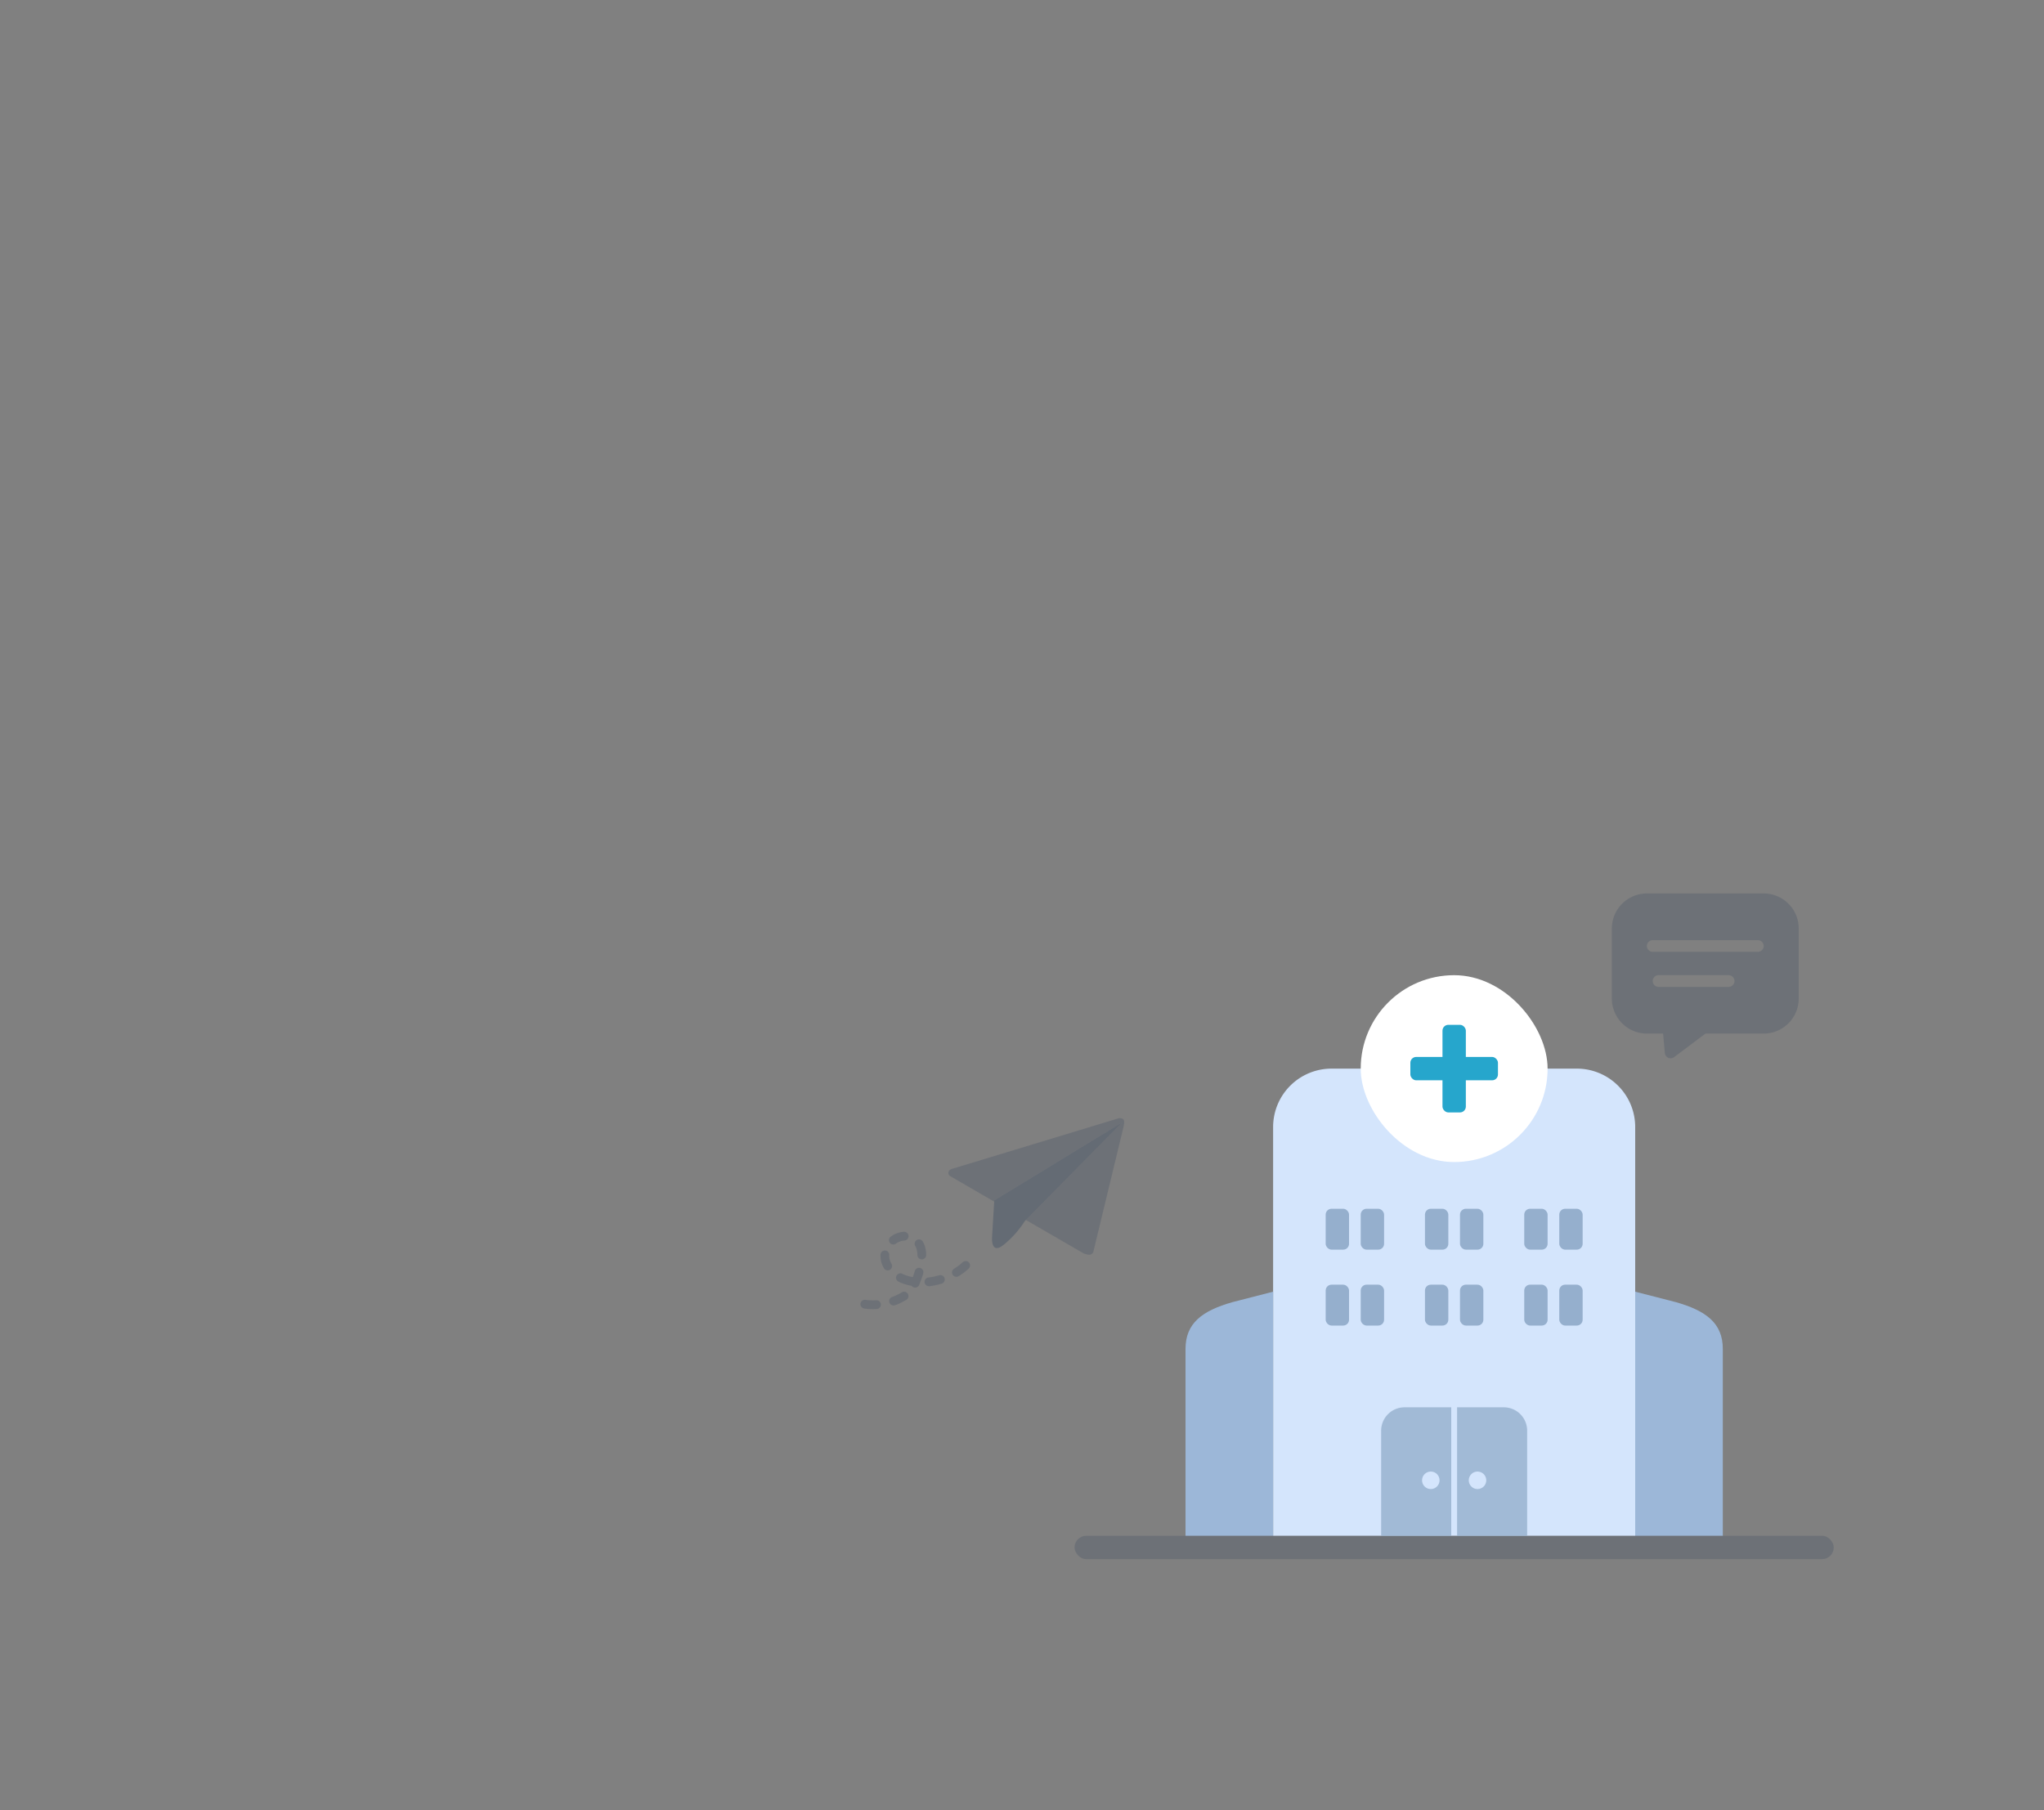 <svg xmlns="http://www.w3.org/2000/svg" width="350" height="310" viewBox="0 0 350 310">
    <rect x="0" y="0" width="350" height="310" fill="#808080" stroke="none"/>
    <defs>
        <filter id="v0dk1jrlea" x="0" y="0" width="350" height="310" filterUnits="userSpaceOnUse">
            <feOffset dy="2"/>
            <feGaussianBlur stdDeviation="5" result="blur"/>
            <feFlood flood-opacity=".051"/>
            <feComposite operator="in" in2="blur"/>
            <feComposite in="SourceGraphic"/>
        </filter>
    </defs>
    <g transform="translate(-987 -371)">
        <g data-name="그룹 21448">
            <g data-name="그룹 21446">
                <path data-name="빼기 345" d="M9735.145 9236.4a.8.8 0 0 1-.147-.013l-.052-.009a2.631 2.631 0 0 1-.853-.292l-9.727-5.634 16.389-16.635-21.795 13.309-.012.188-7.553-4.375a.622.622 0 0 1-.237-.8c.107-.295.522-.437.761-.5h.015l28.261-8.581a1.176 1.176 0 0 1 .276-.034.783.783 0 0 1 .655.291 1.2 1.2 0 0 1 .034.755l-.006.043c-.01.077-.021.157-.028.238l-5.225 21.639a.768.768 0 0 1-.756.41z" transform="translate(-8561.704 -8650.536)" style="opacity:.2;fill:#243b57"/>
                <path data-name="패스 17351" d="m9355.24 2125.757-21.8 13.31-.371 6.188s-.307 3.294 2.063 1.32a16.906 16.906 0 0 0 3.548-4.012z" transform="translate(-8176.189 -1562.474)" style="opacity:.3;fill:#243b57"/>
            </g>
            <path data-name="패스 17352" d="M0 8.62a10.265 10.265 0 0 0 8.356.692s5.5-4.9 3.685-7.891S4.578.448 6.256 4.875s9.714 6.061 14.263 2.6" transform="matrix(.934 -.358 .358 .934 1132 586.287)" style="fill:none;stroke:#243b57;stroke-linecap:round;stroke-width:1.5px;stroke-dasharray:2 3;opacity:.2"/>
        </g>
        <path data-name="합치기 71" d="m-6010.93-1452.68-.293-3.319H-6014a6.008 6.008 0 0 1-6-6v-12a6.008 6.008 0 0 1 6-6h20a6.007 6.007 0 0 1 6 6v12a6.007 6.007 0 0 1-6 6h-9.973l-5.361 4.029a.984.984 0 0 1-.6.2 1 1 0 0 1-.996-.91zM-6013-1465a1 1 0 0 0 1 1h12a1 1 0 0 0 1-1 1 1 0 0 0-1-1h-12a1 1 0 0 0-1 1zm-1-6a1 1 0 0 0 1 1h18a1 1 0 0 0 1-1 1 1 0 0 0-1-1h-18a1 1 0 0 0-1 1z" transform="translate(7283.001 2004)" style="opacity:.2;fill:#243b57"/>
        <g data-name="그룹 21447" transform="translate(-47 -28)">
            <path data-name="사각형 24206" d="M10 0h42a10 10 0 0 1 10 10v70H0V10A10 10 0 0 1 10 0z" transform="translate(1252 582)" style="fill:#d4e5fc"/>
            <rect data-name="사각형 24210" width="32" height="32" rx="16" transform="translate(1267 566)" style="fill:#fff"/>
            <path data-name="사각형 24209" d="M4 0h8v22H0V4a4 4 0 0 1 4-4z" transform="translate(1270.5 640)" style="opacity:.8;fill:#95afcd"/>
            <path data-name="사각형 24248" d="M0 0h8a4 4 0 0 1 4 4v18H0V0z" transform="translate(1283.5 640)" style="opacity:.8;fill:#95afcd"/>
            <g data-name="그룹 21444" transform="translate(2.5 11)">
                <rect data-name="사각형 24211" width="4" height="7" rx="1" transform="translate(1258.5 595)" style="fill:#95afcd"/>
                <rect data-name="사각형 24765" width="4" height="7" rx="1" transform="translate(1275.5 595)" style="fill:#95afcd"/>
                <rect data-name="사각형 24767" width="4" height="7" rx="1" transform="translate(1292.5 595)" style="fill:#95afcd"/>
                <rect data-name="사각형 24763" width="4" height="7" rx="1" transform="translate(1264.5 595)" style="fill:#95afcd"/>
                <rect data-name="사각형 24764" width="4" height="7" rx="1" transform="translate(1281.5 595)" style="fill:#95afcd"/>
                <rect data-name="사각형 24766" width="4" height="7" rx="1" transform="translate(1298.5 595)" style="fill:#95afcd"/>
            </g>
            <g data-name="그룹 21452" transform="translate(2.5 24)">
                <rect data-name="사각형 24211" width="4" height="7" rx="1" transform="translate(1258.5 595)" style="fill:#95afcd"/>
                <rect data-name="사각형 24765" width="4" height="7" rx="1" transform="translate(1275.5 595)" style="fill:#95afcd"/>
                <rect data-name="사각형 24767" width="4" height="7" rx="1" transform="translate(1292.5 595)" style="fill:#95afcd"/>
                <rect data-name="사각형 24763" width="4" height="7" rx="1" transform="translate(1264.5 595)" style="fill:#95afcd"/>
                <rect data-name="사각형 24764" width="4" height="7" rx="1" transform="translate(1281.5 595)" style="fill:#95afcd"/>
                <rect data-name="사각형 24766" width="4" height="7" rx="1" transform="translate(1298.5 595)" style="fill:#95afcd"/>
            </g>
            <rect data-name="사각형 23684" width="15" height="4" rx="1" transform="translate(1275.5 580)" style="fill:#26a6cc"/>
            <rect data-name="사각형 23685" width="4" height="15" rx="1" transform="translate(1281 574.5)" style="fill:#26a6cc"/>
            <circle data-name="타원 2428" cx="1.5" cy="1.5" r="1.5" transform="translate(1277.5 651)" style="fill:#d4e5fc"/>
            <circle data-name="타원 2429" cx="1.5" cy="1.5" r="1.5" transform="translate(1285.5 651)" style="fill:#d4e5fc"/>
            <path data-name="패스 17355" d="M7 0 0-1.8V40h15V8c0-4.418-2.873-6.531-8-8z" transform="translate(1314 622)" style="fill:#9cb7d8"/>
            <path data-name="패스 17356" d="m8 0 7-1.8V40H0V8c0-4.418 2.873-6.531 8-8z" transform="translate(1237 622)" style="fill:#9cb7d8"/>
        </g>
        <rect data-name="사각형 24254" width="130" height="4" rx="2" transform="translate(1171 634)" style="opacity:.2;fill:#243b57"/>
    </g>
</svg>
